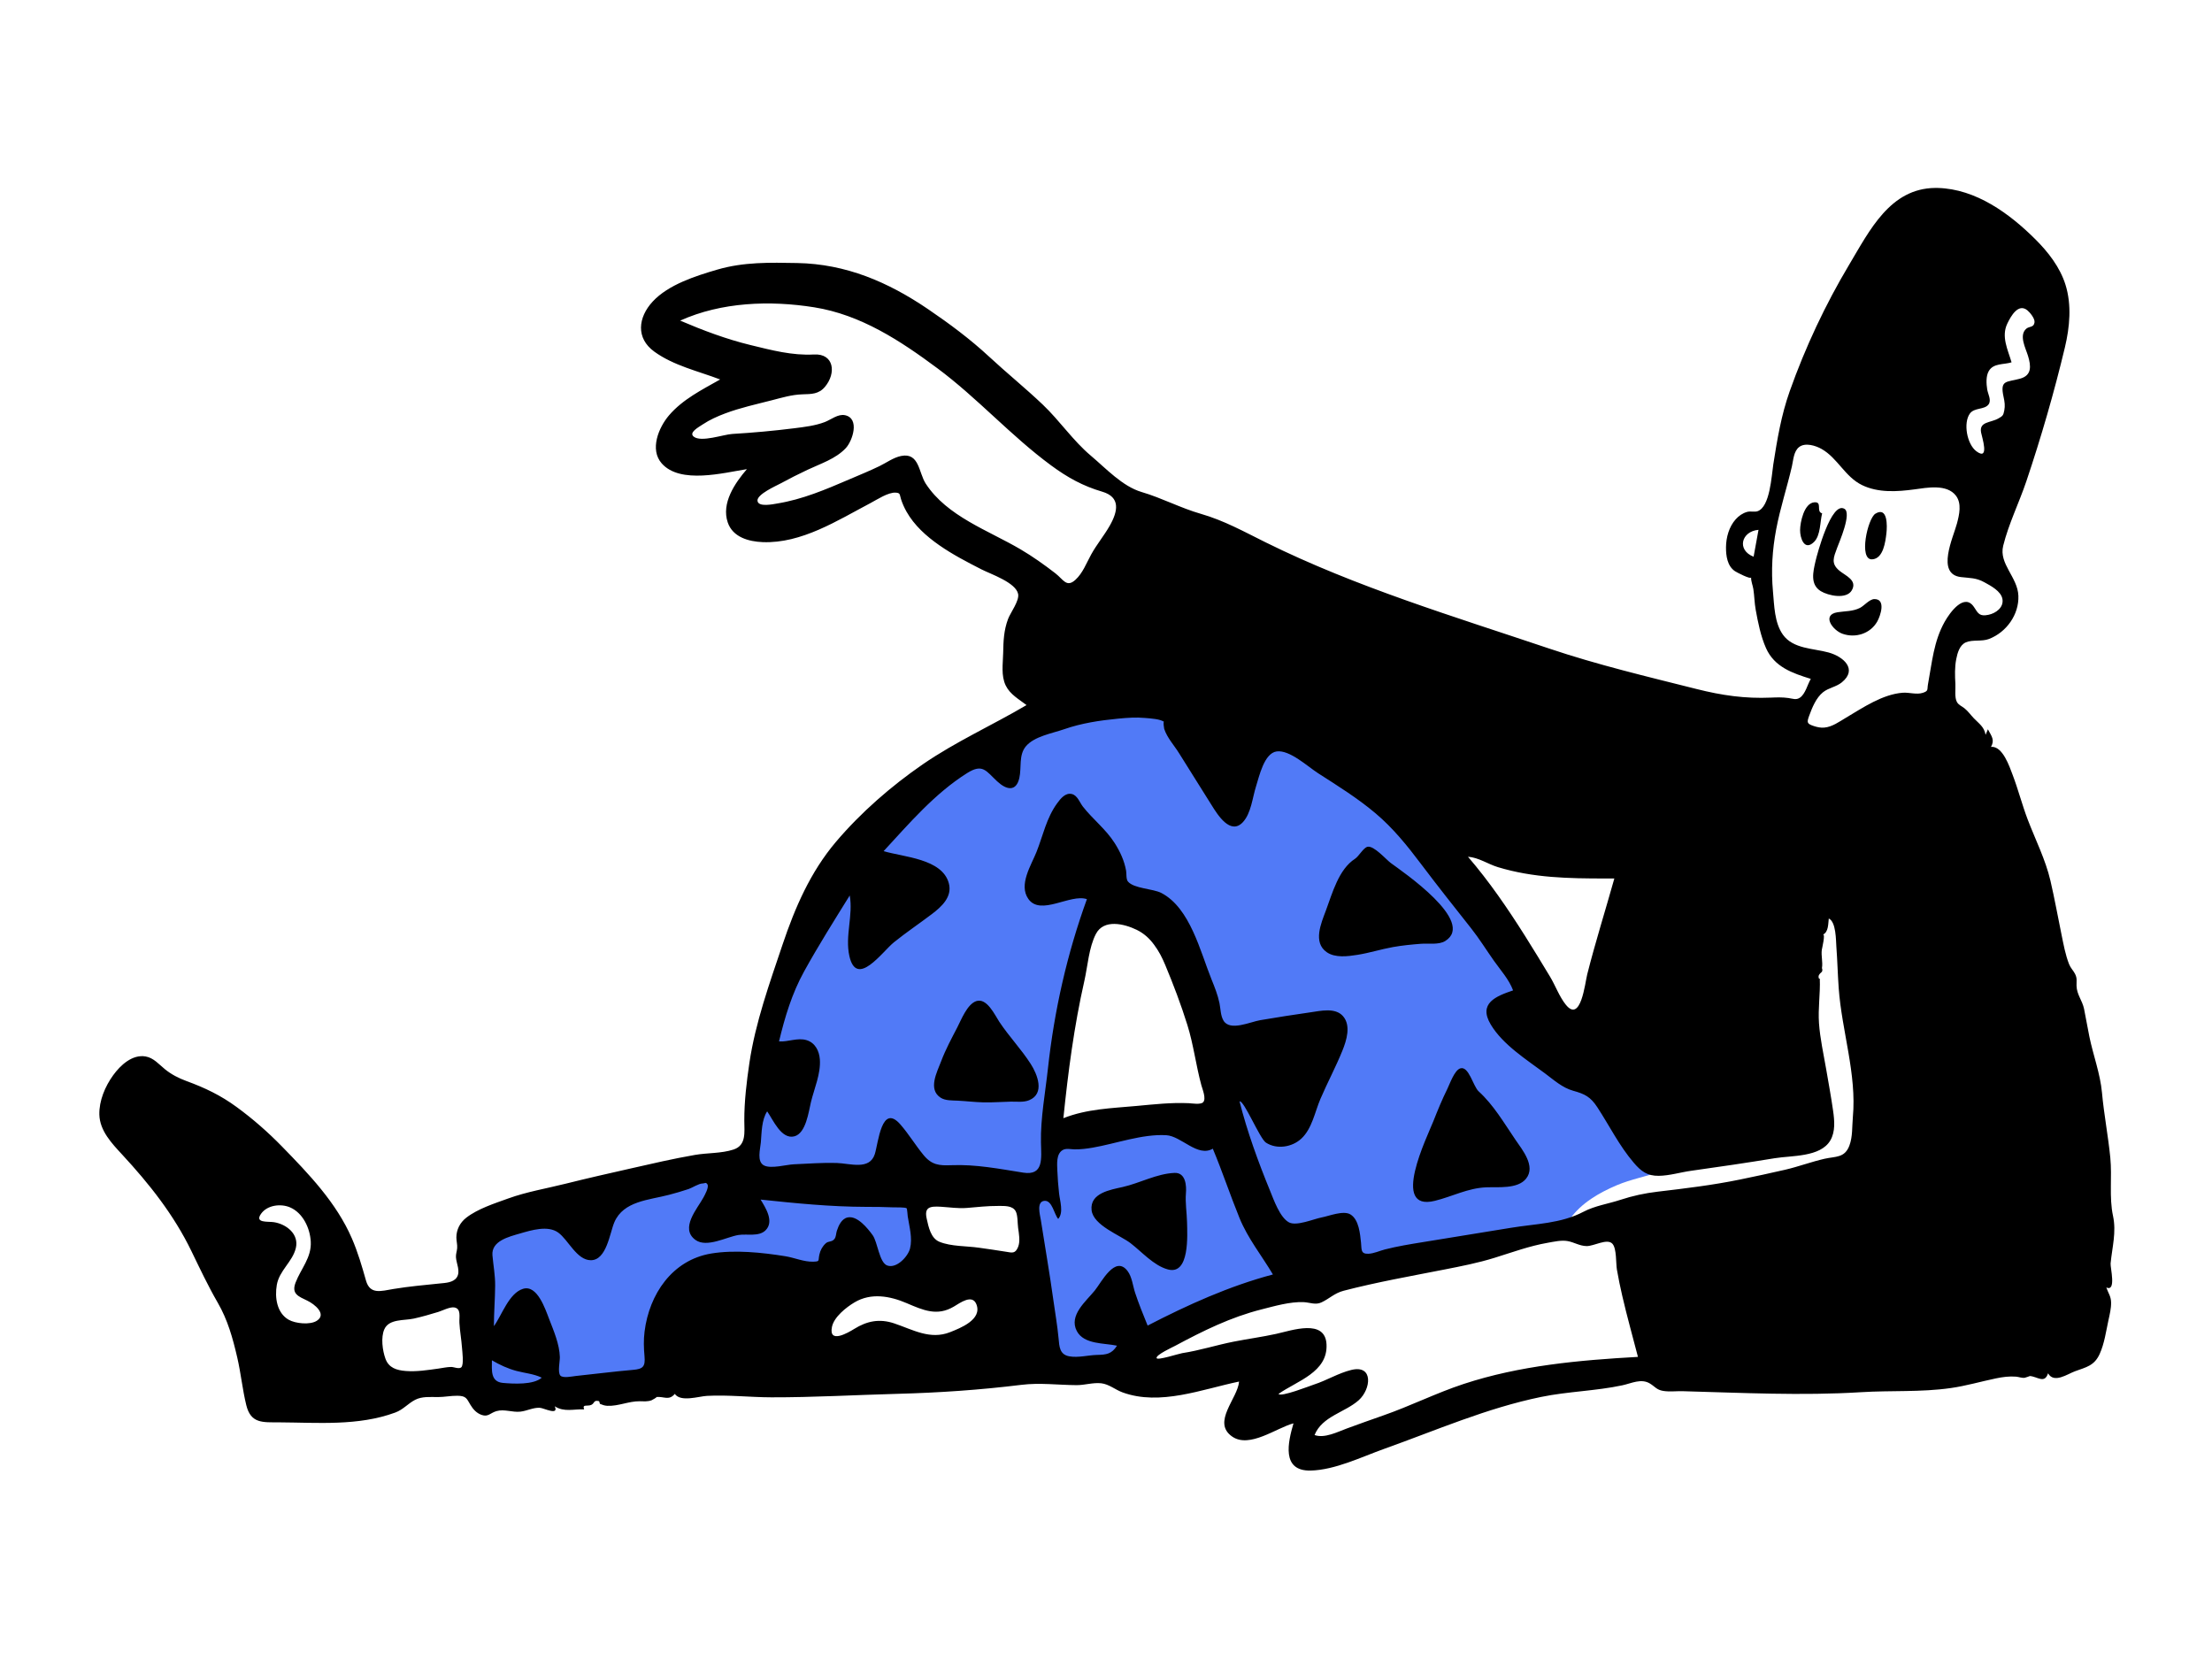 <svg width="1024" height="768" viewBox="0 0 1024 768" fill="none" xmlns="http://www.w3.org/2000/svg">
<path fill-rule="evenodd" clip-rule="evenodd" d="M521.919 324.834C559.284 321.862 594.932 335.786 624.796 357.488C663.286 385.459 695.909 425.461 717.991 467.612C720.34 469.421 722.654 471.276 724.952 473.148C737.242 483.16 749.249 493.735 759.892 505.505C765.834 512.075 781.419 528.051 774.653 538.128C773.217 540.268 770.859 541.496 768.497 542.343C761.875 544.714 754.972 545.915 748.441 548.689C740.379 552.112 732.019 556.906 726.854 564.215C725.385 566.294 725.002 568.747 723.027 569.663C720.933 570.635 716.985 570.256 714.696 570.48C710.095 570.932 705.493 571.383 700.891 571.833C690.08 572.893 678.779 573.01 668.203 575.621L619.55 587.634C609.599 590.091 598.162 591.445 588.725 595.483C574.643 601.51 561.208 610.334 547.733 617.606C541.218 621.122 534.702 624.639 528.186 628.155C525.004 629.873 522.826 629.896 519.097 630.183L492.187 632.253C487.846 632.587 485.762 634.335 485.193 629.991L478.938 582.233L475.632 556.979C475.435 555.477 475.493 548.037 474.262 547.139C473.49 546.576 468.96 547.788 468.122 547.891L455.908 549.387C447.111 550.464 438.315 551.541 429.518 552.618C428.804 552.705 424.849 552.66 424.405 553.244C423.885 553.929 424.874 557.855 424.963 558.7C425.896 567.568 426.83 576.436 427.763 585.304C427.872 586.332 429.121 591.101 428.463 591.945C428.005 592.531 424.691 592.602 424.018 592.712C415.532 594.097 407.047 595.482 398.561 596.868C392.484 597.86 384.542 597.81 378.797 600.095C375.498 601.407 372.234 604.762 369.384 606.859L327.998 637.313C321.721 641.931 313.261 640.755 305.617 641.337L217.44 648.055C217.513 645.309 217.587 642.563 217.66 639.816C218.048 625.271 218.435 610.726 218.823 596.181L219.331 577.157C219.363 575.953 218.882 572.43 219.669 571.54C220.715 570.359 225.39 569.847 226.841 569.417C231.708 567.976 236.574 566.536 241.44 565.096C255.717 560.87 269.992 556.644 284.268 552.419C298.378 548.243 312.486 544.066 326.595 539.89C331.423 538.461 336.25 537.032 341.077 535.603C342.192 535.273 346.087 534.834 346.862 533.891C347.839 532.703 347.402 527.634 347.558 526.128C348.324 518.779 349.416 511.463 350.746 504.196C360.338 451.778 382.757 398.534 424.326 363.565C451.804 340.449 486.272 327.669 521.919 324.834ZM528.509 429.95C524.81 425.607 518.596 418.522 512.061 419.698C506.75 420.654 503.856 427.238 502.005 431.615C494.564 449.207 492.256 469.372 489.942 488.173C488.49 499.97 487.322 511.819 486.575 523.682C513.081 521.643 539.587 519.604 566.093 517.565C564.842 509.119 563.839 500.595 562.333 492.19C561.578 487.977 559.49 484.184 557.705 480.292C549.721 462.884 541.006 444.623 528.509 429.95Z" fill="#2357F5" fill-opacity="0.788"/>
<path fill-rule="evenodd" clip-rule="evenodd" d="M896.454 87.001L897.102 87.012C914.692 87.48 930.204 98.799 942.235 110.778C948.184 116.701 953.609 123.668 956.162 131.775C959.11 141.14 958.14 151.441 955.897 160.84C950.942 181.611 944.886 202.489 938.076 222.732C934.725 232.69 929.866 242.454 927.337 252.646C925.252 261.043 934.032 267.159 934.368 275.788C934.707 284.493 928.85 292.671 920.802 295.782C917.374 297.107 913.227 296 910.067 297.358C907.177 298.599 906.165 302.262 905.61 305.074C904.854 308.909 904.99 312.741 905.205 316.61C905.337 318.977 904.747 322.84 905.902 324.951C906.695 326.401 908.14 326.875 909.385 327.867C911.084 329.221 912.216 330.906 913.706 332.462C916.162 335.03 918.525 336.421 919.192 340.167C919.547 339.316 919.902 338.465 920.256 337.615C922.087 340.964 923.444 342.57 921.703 345.749C927.104 345.219 930.304 355.017 931.72 358.733C934.313 365.533 936.094 372.599 938.693 379.403C942.255 388.732 946.935 397.938 949.208 407.699C951.117 415.903 952.628 424.329 954.325 432.59C955.281 437.241 956.114 441.966 957.863 446.401C958.543 448.123 959.805 449.282 960.587 450.817C961.656 452.918 961.238 454.028 961.289 456.329C961.379 460.431 963.967 463.094 964.781 467.079C965.65 471.336 966.36 475.641 967.237 479.907C969.004 488.5 972.277 497.081 973.065 505.785C973.98 515.892 975.943 525.875 976.93 535.985C977.794 544.819 976.326 554.303 978.171 562.849C979.807 570.434 977.779 577.37 977.057 584.901C976.874 586.813 979.819 598.197 975.086 596.011C975.975 598.695 977.221 599.974 977.288 602.918C977.35 605.672 976.64 608.503 976.06 611.173C974.94 616.333 974.194 621.957 972 626.791C969.519 632.259 965.738 632.914 960.598 634.79C957.118 636.06 950.852 640.592 948.11 635.744C946.475 640.721 943.283 637.281 939.705 637.003C939.729 637.004 937.657 637.77 937.269 637.823C936.011 637.992 934.524 637.399 933.272 637.295C930.151 637.036 927.089 637.453 924.036 638.085C917.001 639.543 910.195 641.559 903.056 642.575C889.111 644.559 875.445 643.621 861.48 644.49C834.15 646.189 806.368 644.763 779.017 644.027C776.081 643.948 772.917 644.359 770.02 643.908C766.897 643.421 766.216 641.943 763.783 640.463C759.738 638.005 755.25 640.396 751.054 641.294C738.734 643.931 725.868 644.126 713.45 646.677C688.22 651.858 664.974 662.083 640.807 670.708C630.33 674.447 618.033 680.502 606.735 680.765C593.043 681.061 596.277 667.575 598.793 658.906C590.882 661.006 578.459 670.602 570.418 665.033C560.835 658.397 573.028 647.365 573.602 639.565C556.475 643.12 537.047 650.917 519.663 644.579C516.318 643.36 513.407 640.782 509.816 640.363C506.083 639.927 502.137 641.246 498.363 641.223C489.765 641.168 481.416 640.024 472.821 641.083C453.658 643.443 434.767 644.735 415.449 645.244C396.001 645.756 376.552 646.908 357.095 646.86C347.219 646.835 337.16 645.664 327.304 646.189C323.434 646.395 315.105 649.206 312.386 645.273C309.656 648.546 307.337 646.359 303.835 646.722C304.484 646.655 302.011 648.085 301.639 648.223C299.798 648.907 298.077 648.699 296.155 648.679C291.035 648.627 286.252 651.023 281.158 650.791C279.87 650.733 278.896 650.358 277.803 649.916C277.544 649.811 277.606 648.697 277.191 648.604C274.699 648.046 275.343 649.572 273.761 650.342C272.007 651.194 269.412 649.815 270.41 652.437C265.651 652.228 261.142 653.832 256.812 651.01C258.859 655.534 251.708 651.776 249.839 651.702C246.733 651.577 244.013 653.13 240.915 653.488C237.2 653.916 233.467 652.193 229.832 653.245C226.984 654.068 226.009 656.049 223.045 655.036C220.527 654.176 218.954 652.307 217.732 650.264C216.046 647.445 215.83 646.187 211.764 646.137C208.749 646.1 205.718 646.749 202.674 646.743C199.186 646.736 195.353 646.366 192.169 648.024C188.739 649.81 186.724 652.529 182.92 653.928C165.814 660.218 147.036 658.553 129.188 658.446C121.658 658.401 116.132 659.093 114.018 650.504C112.232 643.247 111.516 635.658 109.812 628.341C107.724 619.376 105.429 611.058 100.796 603.043C96.302 595.27 92.521 587.24 88.608 579.166C80.47 562.374 69.142 548.087 56.512 534.441C51.714 529.256 46.215 523.48 45.992 516.014C45.828 509.567 48.668 502.888 52.393 497.752C55.719 493.168 61.199 487.997 67.398 489.066C71.131 489.71 73.578 492.721 76.364 494.98C79.409 497.448 82.726 499.13 86.396 500.476C94.954 503.615 102.131 507.05 109.542 512.468C117.041 517.951 124.051 524.091 130.536 530.74C142.985 543.505 155.741 556.766 162.894 573.295C165.713 579.807 167.514 586.087 169.436 592.839C171.324 599.469 176.464 597.642 182.244 596.689C189.288 595.527 196.367 594.904 203.458 594.168C206.127 593.891 209.89 593.809 211.497 591.287C213.269 588.506 211.239 584.903 211.078 582.018C210.992 580.477 211.503 579.341 211.631 577.838C211.778 576.129 211.273 574.568 211.271 572.866C211.269 569.206 212.982 565.946 215.829 563.729C221.156 559.579 228.926 557.105 235.233 554.822C243.844 551.704 253.071 550.172 261.939 547.947C271.924 545.441 281.969 543.183 292.008 540.907C301.872 538.671 311.721 536.371 321.691 534.649C327.539 533.639 333.883 534.008 339.552 532.162C345.577 530.2 344.578 524.138 344.56 518.767C344.531 509.897 345.629 500.765 346.928 491.996C349.692 473.354 356.276 455.11 362.261 437.295C368.027 420.137 375.17 403.669 386.962 389.745C398.441 376.19 412.53 363.923 427.145 353.85C442.373 343.354 459.318 335.771 475.214 326.401C471.74 323.744 467.596 321.477 465.6 317.385C463.346 312.766 464.301 307.243 464.397 302.306C464.505 296.734 464.675 291.843 466.665 286.535C467.754 283.628 471.964 278.114 471.319 274.953C470.238 269.645 458.626 265.768 454.35 263.584C447.644 260.158 440.925 256.678 434.745 252.353C428.814 248.204 423.234 243.21 419.641 236.841C418.622 235.034 417.783 233.136 417.132 231.166C416.407 228.968 416.914 228.219 414.717 228.058C411.21 227.8 405.952 231.32 402.997 232.875C387.762 240.892 371.03 251.681 353.054 250.965C346.532 250.706 339.2 248.657 336.894 241.855C333.858 232.9 340.197 223.649 345.759 217.181C334.91 218.886 314.904 224.215 306.343 214.535C300.638 208.085 304.941 197.847 309.725 192.254C316.046 184.866 325.057 180.368 333.381 175.667C323.167 171.773 311.86 169.283 302.878 162.767C294.287 156.536 295.349 146.963 302.134 139.613C309.388 131.756 322.072 127.732 332.048 124.815C344.284 121.237 356.44 121.524 369.049 121.764C391.679 122.194 411.118 130.536 429.679 143.148C439.493 149.817 449.166 157.014 457.87 165.091C466.034 172.666 474.743 179.71 482.787 187.367C490.581 194.786 496.712 203.978 504.938 210.909C511.933 216.802 519.602 225.155 528.488 227.771C537.911 230.545 546.393 235.133 555.896 237.864C566.676 240.961 575.936 246.14 585.926 251.081C627.851 271.817 672.858 285.312 717.058 300.199C739.666 307.813 762.424 313.18 785.505 318.995C797.096 321.915 807.859 323.473 819.82 322.945C822.578 322.824 825.212 322.752 827.932 323.135C829.926 323.415 831.442 324.169 833.225 322.977C835.787 321.265 836.75 316.809 838.277 314.272C829.765 311.633 821.432 308.778 817.548 300.055C815.101 294.558 813.831 288.147 812.758 282.249C812.182 279.075 812.169 275.872 811.677 272.696C811.407 270.942 810.573 269.109 810.637 267.317C810.446 268.314 804.103 265.035 803.183 264.426C799.634 262.075 798.988 257.336 799.017 253.336C799.051 248.818 800.415 243.852 803.483 240.426C804.935 238.804 806.663 237.588 808.774 236.977C810.272 236.543 812.248 237.111 813.569 236.674C819.429 234.737 820.085 220.236 820.916 214.957C822.748 203.325 824.573 192.22 828.527 181.07C835.736 160.742 845.014 140.986 856.065 122.478C865.534 106.619 874.994 87.227 895.813 87.001H896.454ZM716.477 575.321C708.05 576.78 699.977 579.76 691.837 582.287C684.235 584.647 676.53 586.15 668.731 587.684C653.21 590.738 637.348 593.533 622.052 597.514C617.745 598.635 615.479 601.165 611.721 602.924C608.935 604.228 606.32 602.907 603.422 602.796C597.113 602.555 590.113 604.613 584.045 606.147C569.72 609.766 557.01 616.052 544.047 623.001C542.887 623.622 535.044 627.211 535.416 628.697C535.718 629.91 545.688 626.653 547.274 626.412C555.302 625.189 563.144 622.658 571.113 621.086C577.654 619.795 584.269 618.921 590.782 617.488C598.03 615.894 613.47 610.35 614.084 622.321C614.747 635.259 600.46 639.238 591.872 645.273C592.829 646.924 606.607 641.48 608.315 640.93C614.174 639.041 619.609 635.636 625.574 634.186C635.952 631.663 634.695 643.125 628.966 648.224C622.6 653.888 612.072 655.6 608.547 664.317C613.176 665.987 619.228 662.851 623.48 661.292C629.064 659.245 634.669 657.229 640.287 655.277C652.898 650.895 664.876 644.858 677.554 640.683C703.566 632.119 731.061 629.663 758.253 628.141C755.83 618.742 753.18 609.398 751.003 599.937C750.071 595.888 749.218 591.82 748.512 587.725C748.021 584.877 748.439 578.062 746.477 575.816C744.088 573.08 737.866 576.923 734.48 576.85C731.163 576.778 728.743 575.066 725.678 574.526C722.768 574.014 719.324 574.828 716.477 575.321ZM227.722 629.727C227.722 634.22 226.943 639.67 232.853 640.195C237.633 640.62 246.984 641.166 250.797 637.767C247.143 635.986 242.99 635.675 239.109 634.648C235.065 633.577 231.331 631.819 227.722 629.727ZM325.268 547.861C323.47 547.874 320.437 549.873 318.797 550.431C315.796 551.451 312.746 552.312 309.682 553.123C300.476 555.561 288.623 555.941 284.396 565.823C282.286 570.755 280.823 583.438 273.491 583.392C266.974 583.35 263.071 573.944 258.422 570.597C253.617 567.139 245.999 569.493 240.817 570.995C235.551 572.52 227.379 574.477 227.97 581.151C228.395 585.949 229.261 590.316 229.22 595.217C229.169 601.456 228.642 607.682 228.642 613.921C232.339 608.856 235.564 598.673 242.114 596.636C248.731 594.578 252.474 606.139 254.195 610.57C256.328 616.06 259.009 622.286 259.172 628.236C259.223 630.104 258.089 635.236 259.388 636.772C260.541 638.136 264.976 637.147 266.409 636.998C275.278 636.075 284.1 634.926 292.997 634.156C297.566 633.761 298.81 632.758 298.363 627.843C298.012 623.983 297.903 620.304 298.387 616.429C300.547 599.128 311.201 583.302 329.215 580.298C340.07 578.487 352.747 579.811 363.584 581.55C367.761 582.22 372.296 584.243 376.54 584.067C379.675 583.937 378.665 583.759 379.307 580.808C379.756 578.745 380.717 576.985 382.286 575.555C383.526 574.425 385.1 575.063 386.269 573.586C387.115 572.517 386.988 571.061 387.387 569.829C388.166 567.432 389.574 564.197 392.377 563.592C396.888 562.617 401.683 568.657 403.96 571.772C406.312 574.993 407.023 584.609 410.806 585.868C415.171 587.319 420.364 581.598 421.274 577.994C422.498 573.146 420.956 567.901 420.219 563.1C420.167 562.756 419.952 559.566 419.715 559.358C419.078 558.797 414.279 558.954 413.429 558.912C409.248 558.713 405.06 558.703 400.875 558.692C384.468 558.651 368.396 557.038 352.098 555.318C354.465 559.177 358.518 565.513 354.358 569.587C351.275 572.605 345.711 571.091 341.839 571.713C336.369 572.591 327.148 577.782 321.935 573.987C314.589 568.637 322.899 559.445 325.627 554.389C326.211 553.305 328.377 549.491 327.459 548.22C326.664 547.119 326.432 547.852 325.268 547.861ZM202.922 607.32C199.171 608.464 195.392 609.564 191.56 610.412C187.065 611.407 180.095 610.441 177.908 615.386C176.244 619.146 177.07 625.212 178.422 628.957C179.97 633.246 183.603 634.349 187.891 634.676C192.895 635.058 197.965 634.251 202.91 633.567C204.859 633.297 206.937 632.81 208.917 632.807C210.092 632.804 212.464 633.879 213.509 633C214.862 631.861 213.971 625.391 213.865 623.84C213.602 619.999 212.873 616.209 212.674 612.362C212.532 609.599 213.574 605.844 210.335 605.255C208.318 604.888 204.675 606.786 202.922 607.32ZM505.823 531.283C503.02 531.768 500.233 532.115 497.386 532.072C495.632 532.045 493.532 531.449 491.911 532.411C488.917 534.188 489.363 538.869 489.465 541.79C489.59 545.334 489.9 548.931 490.278 552.457C490.639 555.829 492.489 561.382 489.876 564.271C488.033 562.254 487.124 555.659 483.567 555.9C479.656 556.164 481.464 562.414 481.811 564.652C483.728 577.023 485.913 589.401 487.626 601.808C488.44 607.706 489.492 613.561 490.037 619.488C490.402 623.466 490.525 627.048 494.971 627.872C499.091 628.636 503.721 627.332 507.886 627.232C512.174 627.129 514.63 626.838 517.097 622.962C511.19 621.669 501.833 622.46 498.505 616.212C494.625 608.923 502.809 602.365 506.836 597.383C509.927 593.557 516.247 580.837 521.985 588.392C524.051 591.112 524.424 595.263 525.467 598.427C527.164 603.568 529.237 608.635 531.271 613.649C549.88 604.043 568.975 595.383 589.27 589.99C584.096 581.245 577.691 573.37 573.818 563.891C569.478 553.268 565.883 542.355 561.446 531.766C554.411 535.872 546.89 525.918 539.885 525.517C528.819 524.884 516.672 529.403 505.823 531.283ZM395.591 602.9C391.733 605.198 386.058 609.667 385.132 614.287C383.532 622.274 392.647 616.934 395.461 615.186C401.352 611.527 407.124 610.358 413.889 612.613C422.565 615.504 430.56 620.385 439.872 616.677C444.505 614.831 454.782 610.887 452.009 603.81C450.097 598.932 444.502 603.116 441.545 604.865C433.803 609.444 427.392 606.543 419.656 603.238C411.919 599.932 403.207 598.364 395.591 602.9ZM120.836 561.912C117.739 566.302 124.035 565.354 126.799 565.782C132.579 566.675 138.532 571.284 136.939 577.806C135.386 584.165 129.301 588.14 128.142 594.815C127.146 600.547 128.106 607.802 133.641 610.949C136.75 612.716 143.545 613.444 146.674 611.414C151.452 608.314 145.518 603.698 142.357 602.163C138.168 600.128 134.785 599.026 136.858 593.68C139.385 587.163 144.293 582.162 143.857 574.705C143.497 568.527 140.236 561.506 134.295 558.939C130.041 557.102 123.737 557.799 120.836 561.912ZM543.703 542.973C549.057 542.744 549.27 549.214 549 552.396C548.631 556.747 549.421 561.384 549.512 565.749C549.633 571.53 550.843 590.462 540.62 587.65C534.046 585.842 528.637 579.542 523.352 575.494C518.49 571.768 506.13 567.299 505.329 560.235C504.425 552.256 514.171 550.763 519.755 549.495C527.727 547.685 535.467 543.327 543.703 542.973ZM517.621 332.683C509.131 333.502 500.688 334.763 492.608 337.583C487.141 339.491 478.744 340.859 474.869 345.541C471.519 349.59 472.971 355.362 471.882 360.146C470.409 366.618 465.941 365.733 461.608 361.692C456.422 356.854 454.922 353.351 447.703 357.891C432.758 367.289 420.909 381.164 409.054 394.018C418.221 396.794 436.204 397.466 439.249 408.919C440.913 415.181 435.896 419.736 431.388 423.153C425.567 427.566 419.491 431.647 413.797 436.237C408.484 440.52 396.57 457.573 393.2 442.58C391.113 433.299 395.023 423.708 393.364 414.54C386.156 426.162 378.837 437.756 372.228 449.734C366.603 459.931 363.332 470.838 360.634 482.112C364.84 482.387 369.218 480.252 373.376 481.513C377.38 482.727 379.254 486.515 379.535 490.439C380.013 497.092 376.941 503.864 375.395 510.253C374.334 514.641 373.116 524.6 367.771 526.028C361.679 527.655 357.856 518.284 355.14 514.476C352.554 518.451 352.597 524.266 352.219 528.823C351.96 531.956 350.212 537.813 353.736 539.545C357.034 541.167 363.988 539.135 367.515 538.986C374.059 538.708 380.73 538.178 387.276 538.371C393.461 538.554 402.561 541.86 404.977 534.259C406.622 529.084 408.071 510.486 416.845 520.576C420.743 525.057 423.791 530.165 427.556 534.731C431.354 539.336 434.807 539.638 440.479 539.405C451.707 538.945 462.671 541.101 473.657 542.842C483.297 544.369 482.032 536.187 481.889 528.903C481.67 517.612 483.909 505.805 485.13 494.576C488.034 467.875 493.994 441.495 503.163 416.242C495.493 413.63 481.743 424.168 476.072 416.165C471.41 409.586 477.399 400.523 479.837 394.373C482.878 386.7 484.416 378.684 489.376 371.884C490.941 369.737 493.168 366.86 496.198 367.583C498.798 368.204 499.834 371.52 501.297 373.391C505.941 379.329 511.873 383.782 516.001 390.259C518.526 394.221 520.49 398.455 521.31 403.107C521.536 404.386 521.25 407.005 522.15 408.078C524.941 411.403 533.734 411.354 537.642 413.393C550.984 420.356 555.673 440.624 560.854 453.404C562.314 457.003 563.761 460.611 564.537 464.426C565.055 466.976 565.03 470.218 566.413 472.505C569.432 477.498 578.812 473.039 583.415 472.266C591.13 470.97 598.807 469.734 606.553 468.646C611.279 467.983 618.158 466.27 621.759 470.457C625.492 474.798 623.345 481.635 621.471 486.292C618.412 493.893 614.504 501.155 611.276 508.687C608.701 514.695 607.419 522.435 602.471 527.064C598.185 531.076 591.092 532.226 586.046 528.961C583.166 527.098 575.772 509.076 573.821 509.881C577.343 523.801 582.507 537.995 587.963 551.28C589.638 555.361 592.515 563.682 596.748 565.895C600.257 567.73 608.219 564.263 611.809 563.591C615.213 562.953 621.933 560.189 625.188 562.214C629.133 564.67 629.614 571.22 630.057 575.286C630.386 578.301 629.789 580.551 633.457 580.401C636.041 580.296 638.649 579.036 641.129 578.402C646.886 576.933 652.861 575.961 658.722 575.015C672.277 572.826 685.827 570.643 699.376 568.399C711.024 566.47 722.52 566.481 733.045 560.956C738.38 558.156 744.496 557.301 750.177 555.428C755.811 553.571 761.427 552.366 767.324 551.668C780.213 550.144 792.755 548.651 805.493 546.04C812.464 544.611 819.422 543.114 826.356 541.513C832.528 540.088 838.495 537.824 844.637 536.427C849.747 535.265 853.944 536.138 856.133 530.338C857.703 526.179 857.338 521.518 857.741 517.165C859.584 497.276 852.619 477.274 851.194 457.494C850.732 451.088 850.59 444.662 850.109 438.261C849.889 435.328 850.022 426.788 846.6 425.207C846.289 427.553 846.531 431.499 843.866 432.662C845.168 432.094 843.459 439.023 843.367 439.719C843.003 442.485 843.911 445.445 843.432 448.159C843.812 449.114 843.646 449.833 842.936 450.317C842.452 450.709 842.099 451.205 841.879 451.804C841.845 453.739 842.412 452.599 842.439 453.267C842.707 459.923 841.582 466.823 842.063 473.641C842.572 480.848 844.181 487.918 845.403 495.026C846.5 501.406 847.682 507.799 848.597 514.208C849.239 518.706 849.715 523.869 847.295 527.963C842.7 535.736 829.397 534.891 821.649 536.162C808.771 538.276 795.875 540.183 782.95 541.979C777.988 542.668 772.966 544.242 767.946 544.321C762.583 544.405 759.713 542.239 756.332 538.281C749.52 530.308 745.127 521.252 739.453 512.579C736.266 507.707 733.615 506.423 728.25 504.936C723.267 503.555 719.268 499.919 715.214 496.895C706.698 490.543 695.701 483.636 690.113 474.281C684.232 464.437 692.519 461.169 700.454 458.483C698.523 453.351 694.736 449.229 691.616 444.814C688.069 439.794 684.853 434.58 681.034 429.749C673.25 419.902 665.475 410.106 657.921 400.075C651.464 391.502 644.938 383.381 636.697 376.436C628.42 369.46 619.205 363.743 610.116 357.903C605.368 354.852 597.033 347.057 591.032 347.854C585.211 348.628 582.909 359.47 581.455 364.027C579.786 369.256 579.197 376.547 575.309 380.664C569.595 386.714 563.662 377.184 560.935 372.792C555.942 364.747 550.832 356.774 545.846 348.722C543.574 345.051 540.292 341.558 538.943 337.396C538.927 337.346 538.296 333.767 538.933 334.268L538.977 334.308L538.934 334.26C537.508 332.847 532.24 332.554 530.27 332.383L530.09 332.367C525.946 331.976 521.753 332.284 517.621 332.683ZM461.966 558.268C457.193 558.239 452.434 558.794 447.683 559.183C443.51 559.524 439.685 558.886 435.519 558.635C430.365 558.325 427.816 558.865 429.003 564.188C429.866 568.061 430.903 573.22 434.88 574.857C440.252 577.069 447.488 576.771 453.212 577.609C457.414 578.224 461.605 578.779 465.789 579.48C468.568 579.946 469.995 580.433 471.296 577.284C472.384 574.645 471.683 571.119 471.312 568.393C471.026 566.301 471.197 562.622 470.209 560.761C468.734 557.983 464.87 558.286 461.966 558.268ZM684.481 505.19C691.493 511.6 696.212 519.795 701.507 527.567C704.74 532.312 711.065 539.877 706.472 545.63C702.559 550.534 693.46 549.412 687.986 549.648C679.384 550.019 672.358 553.906 664.172 555.911C643.555 560.961 660.678 526.305 663.534 519.073C665.538 513.999 667.605 508.948 670.029 504.057C671.122 501.852 673.303 495.423 676.021 494.581C679.961 493.36 681.987 502.91 684.481 505.19ZM507.34 432.326C504.063 438.59 503.531 447.26 501.977 454.101C497.228 475.019 494.451 496.323 492.268 517.643C503.127 513.336 514.589 513.038 526.055 511.984C534.362 511.22 541.99 510.345 550.299 510.7C551.715 510.76 555.788 511.479 556.955 510.275C558.522 508.659 556.624 504.15 556.161 502.45C553.643 493.217 552.536 483.676 549.674 474.5C546.756 465.142 543.209 455.797 539.435 446.75C536.675 440.133 532.884 433.68 526.195 430.435C520.339 427.595 510.975 425.378 507.34 432.326ZM462.619 473.038C467.093 479.783 472.76 485.683 477.13 492.491C480.228 497.32 483.856 506.252 476.414 509.322C473.802 510.399 470.718 509.933 467.981 509.981C463.748 510.054 459.556 510.418 455.316 510.317C451.306 510.221 447.334 509.735 443.334 509.526C440.813 509.395 437.646 509.589 435.425 508.141C429.472 504.258 433.777 496.329 435.694 491.256C437.73 485.867 440.479 480.771 443.132 475.664C444.971 472.122 447.721 464.905 451.904 463.461C456.858 461.751 460.555 469.927 462.619 473.038ZM679.568 396.615C689.401 408.049 697.939 420.521 705.979 433.259C709.903 439.475 713.713 445.764 717.517 452.054C720.006 456.17 721.875 461.435 724.907 465.163C731.824 473.666 733.748 455.113 734.767 451.08C738.528 436.209 743.185 421.458 747.328 406.68L743.082 406.68C726.157 406.671 709.93 406.421 693.451 401.434C688.786 400.023 684.533 396.96 679.568 396.615ZM643.819 399.498C649.173 403.452 683.444 426.667 669.028 435.625C666.045 437.479 661.17 436.638 657.799 436.904C653.479 437.245 649.091 437.663 644.823 438.428C639.298 439.42 633.93 441.149 628.379 442.025C623.966 442.722 618.118 443.535 614.175 440.787C607.671 436.253 611.619 427.349 613.766 421.585C616.819 413.395 619.71 402.431 627.283 397.553C629.045 396.418 631.204 392.365 633.1 391.994C636.069 391.412 641.647 397.895 643.819 399.498ZM832.895 206.929C830.311 208.906 830.193 213.012 829.523 215.91C827.269 225.658 824.123 235.147 822.256 244.999C820.436 254.608 819.864 264.068 820.757 273.806C821.353 280.301 821.422 288.293 825.37 293.824C830.095 300.442 839.451 300.103 846.527 302.063C853.335 303.949 860.085 309.79 852.659 315.862C850.02 318.019 846.555 318.37 843.946 320.448C840.728 323.013 838.88 327.609 837.513 331.367C836.387 334.461 836.42 335.052 839.783 336.145C841.319 336.644 842.871 336.961 844.487 336.827C848.167 336.521 851.45 334.091 854.531 332.265C862.389 327.608 871.465 321.391 880.847 320.688C883.846 320.464 887.255 321.691 890.171 320.717C892.888 319.808 892.054 319.252 892.526 316.725C894.395 306.709 895.154 296.878 900.261 287.817C902.782 283.346 909.446 274.2 913.913 281.161C915.778 284.068 916.453 285.488 920.591 284.596C923.958 283.871 927.657 281.208 926.989 277.319C926.36 273.65 921.535 271.152 918.611 269.544C914.716 267.404 911.985 267.651 907.744 267.144C896.091 265.751 904.261 248.708 905.941 242.313C906.997 238.294 908.232 233.099 905.46 229.47C901.241 223.95 892.05 225.765 886.26 226.548C878.253 227.631 869.512 228.208 862.018 224.574C854.09 220.73 850.711 212.06 843.277 207.845C840.53 206.287 835.717 204.767 832.895 206.929ZM867.688 277.336C873.197 277.262 870.519 285.117 869.011 287.758C865.833 293.328 859.026 295.482 853.049 293.428C848.321 291.803 843.207 284.625 850.612 283.435C854.163 282.865 857.678 283.097 861.043 281.408C862.96 280.446 865.438 277.366 867.688 277.336ZM853.868 235.566C857.291 237.644 851.449 250.916 850.465 253.602C848.863 257.986 847.437 260.816 851.513 264.195C854.347 266.545 859.937 268.573 857.268 273.256C854.798 277.589 846.323 275.772 842.877 273.652C837.868 270.569 839.344 264.664 840.449 259.818C841.171 256.643 847.773 231.866 853.868 235.566ZM314.869 148.424C325.425 152.933 336.219 157.006 347.388 159.723C357.149 162.098 366.747 164.659 376.807 164.101C386.114 163.586 387.224 172.729 381.908 179.061C379.02 182.501 375.669 182.415 371.46 182.548C366.533 182.704 362.058 184.071 357.306 185.295C350.069 187.159 342.742 188.742 335.729 191.373C332.11 192.731 328.539 194.328 325.311 196.474C323.282 197.824 318.754 200.256 321.149 202.142C324.611 204.867 334.887 201.134 339.007 200.888C348.6 200.316 358.174 199.45 367.713 198.249C372.385 197.66 377.401 197.078 381.826 195.381C384.721 194.271 387.926 191.515 391.204 192.215C398.12 193.692 394.693 204.06 391.553 207.433C386.89 212.442 379.811 214.654 373.788 217.5C369.578 219.49 365.394 221.597 361.306 223.824C359.375 224.876 350.375 228.817 350.66 231.809C350.959 234.954 358.063 233.368 359.82 233.082C371.546 231.175 382.127 226.641 392.961 222.001C397.703 219.97 402.512 218.021 407.155 215.769C410.398 214.195 413.586 211.797 417.169 211.082C425.617 209.395 425.247 218.83 428.573 223.927C438.459 239.075 457.56 245.537 472.422 254.291C478.044 257.602 483.407 261.415 488.566 265.404C492.251 268.252 493.724 272.172 497.839 268.416C501.268 265.285 502.922 260.693 505.12 256.711C507.679 252.075 511.097 247.982 513.72 243.384C517.596 236.591 518.757 230.112 510.245 227.612C501.309 224.988 494.237 221.075 486.642 215.492C468.003 201.79 452.537 184.293 433.952 170.486C416.734 157.694 398.476 145.69 376.891 142.255C356.433 138.998 333.988 139.8 314.869 148.424ZM873.282 246.817C872.845 250.589 871.916 258.634 866.676 258.935C860.312 259.3 864.586 239.967 868.191 237.791C873.963 234.307 873.652 243.621 873.282 246.817ZM814.065 245.277C806.121 245.935 803.857 254.636 811.797 257.717L814.065 245.277ZM843.521 237.641C842.501 241.59 842.864 247.927 839.695 250.958C835.228 255.229 833.283 248.961 833.316 245.387C833.348 241.852 835.1 233.01 839.831 232.544C843.873 232.146 840.509 236.832 843.521 237.641ZM929.252 149.782C926.348 155.825 929.47 161.789 931.208 167.729C927.643 168.878 922.839 168.009 920.662 171.777C919.29 174.152 919.529 177.728 919.94 180.3C920.277 182.41 922.007 185.251 920.567 187.209C918.682 189.772 914.003 188.587 911.924 191.438C908.764 195.774 910.537 205.678 914.971 208.942C921.203 213.527 917.484 202.275 917.103 200.226C916.147 195.093 921.465 195.791 925.097 193.718C927.046 192.606 927.394 192.391 927.841 190.017C928.254 187.83 928.035 186.095 927.514 183.738C925.746 175.741 928.837 177.047 935.19 175.285C940.67 173.764 940.231 169.385 938.839 164.782C937.747 161.174 934.492 155.255 938.018 152.179C939.417 150.958 941.542 151.73 941.844 149.182C942.048 147.462 939.74 144.642 938.528 143.653C934.351 140.243 930.95 146.248 929.252 149.782Z" fill="black"/>
</svg>

